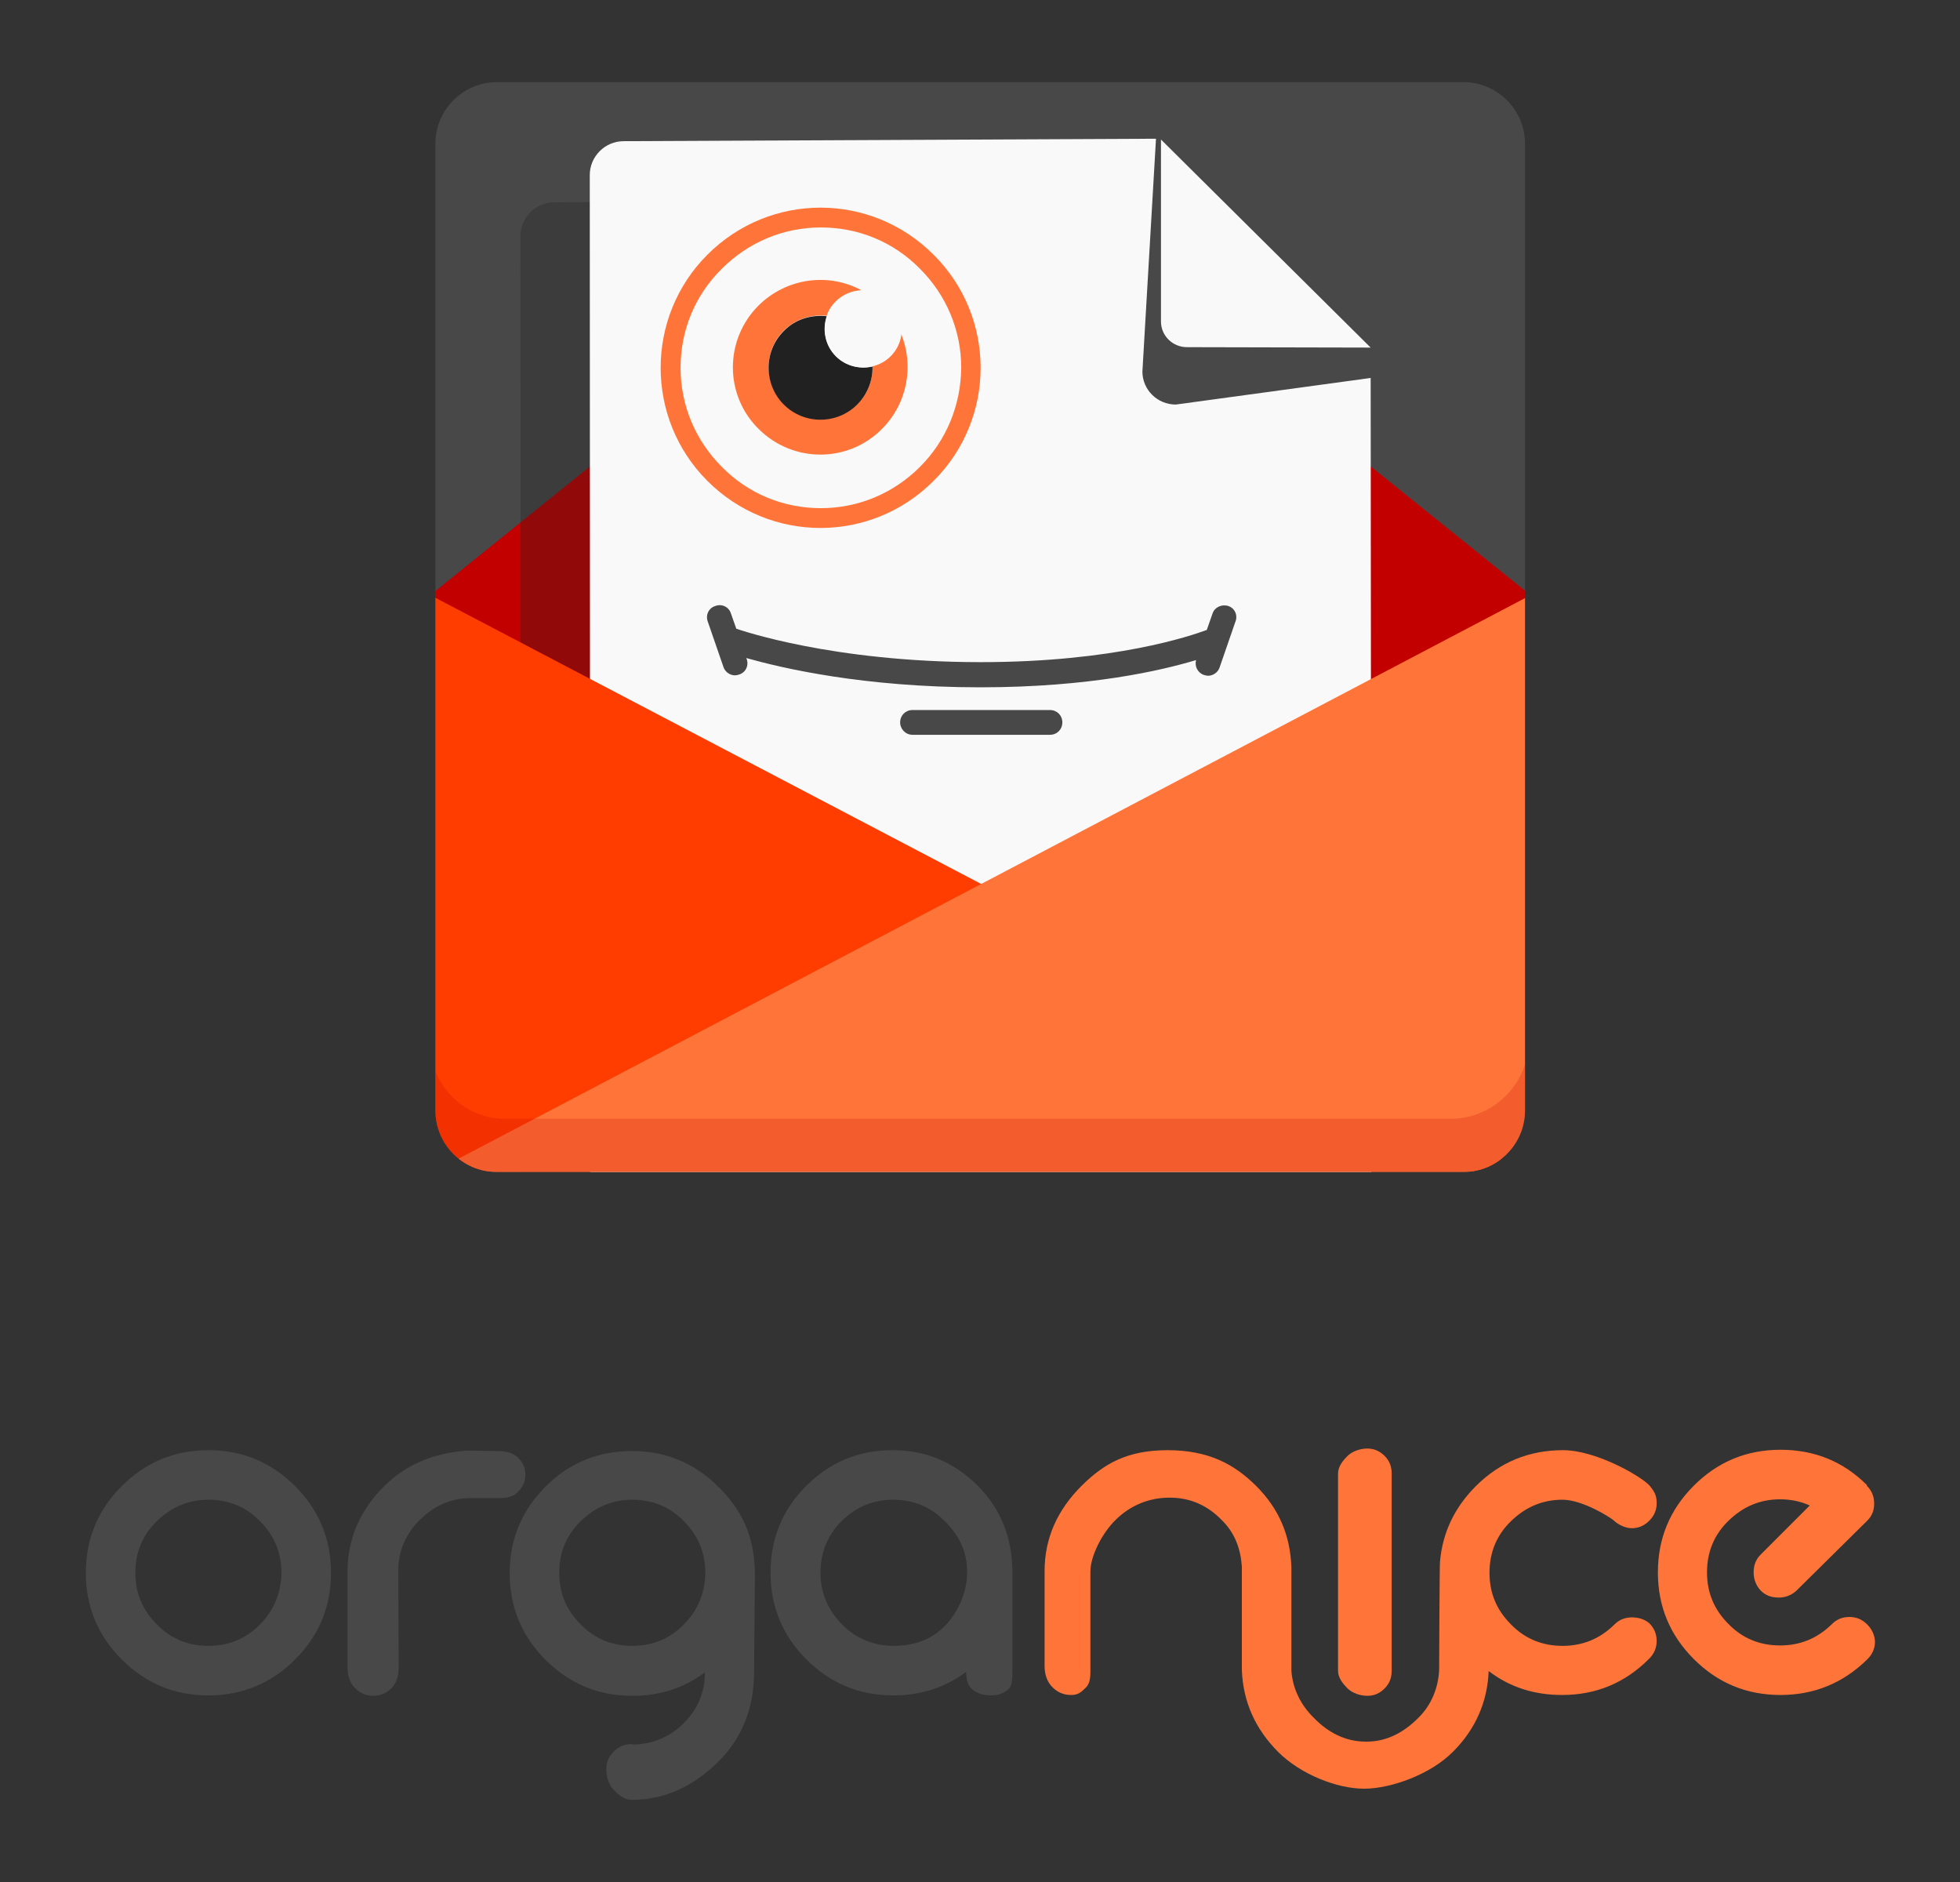 <svg xmlns="http://www.w3.org/2000/svg" xmlns:xlink="http://www.w3.org/1999/xlink" viewBox="0 0 474.9 455.9">
  <rect x="0" y="0" width="474.9" height="455.9" fill="#333333" stroke="none"/>
  <defs>
    <path id="a" d="M120.4 283.9h234.2c8.2 0 14.9-6.7 14.9-14.9V34.8c0-8.2-6.7-14.9-14.9-14.9H120.4c-8.2 0-14.9 6.7-14.9 14.9V269c0 8.2 6.6 14.9 14.9 14.9z"/>
  </defs>
  <use xlink:href="#a" overflow="visible" fill="#484848"/>
  <clipPath id="b">
    <use xlink:href="#a" overflow="visible"/>
  </clipPath>
  <g clip-path="url(#b)">
    <path fill="#C30000" d="M371 144.3H104.1L237.5 36.8zM104.6 144.3H371v108.1H104.6z"/>
    <path fill="#212121" d="M315.4 98.7l.2 226.1c0 4.5-3.7 8.2-8.2 8.2h-173c-4.5 0-8.2-3.7-8.2-8.2l-.1-267.6c0-4.5 3.7-8.2 8.2-8.2l130.3-.6" opacity=".3"/>
    <path fill="#F9F9F9" d="M332.1 83.8l.2 226.1c0 4.5-3.7 8.2-8.2 8.2l-172.9.1c-4.5 0-8.2-3.7-8.2-8.2l-.1-267.6c0-4.5 3.7-8.2 8.2-8.2l130.3-.6"/>
    <path fill="#FF3D00" d="M237.1 213.8l-132.2-69.3v139.2h264.4"/>
    <g>
      <path fill="#FF7539" d="M371 144.1v139.8H105"/>
    </g>
  </g>
  <path clip-path="url(#b)" fill="#484848" d="M345 89.8L284.9 98c-4.5 0-8.1-3.6-8.1-8l3.8-65.1L345 89.8z"/>
  <path clip-path="url(#b)" fill="#F9F9F9" d="M332.1 84.2l-44.5-.1c-3.5 0-6.3-2.8-6.3-6.2V33.8"/>
  <g clip-path="url(#b)">
    <path fill="#484848" d="M221.1 178c-1.7 0-3-1.4-3-3 0-1.7 1.3-3 3-3h33.3c1.7 0 3 1.3 3 3s-1.3 3-3 3h-33.3z"/>
  </g>
  <path clip-path="url(#b)" fill="#484848" d="M297.6 146.8c-1.6-.5-3.3.3-3.8 1.8l-1.4 4c-3.8 1.4-22.3 7.8-54.8 7.8-36 0-58.3-7.8-59.2-8.1l-1.3-3.7c-.5-1.6-2.2-2.4-3.8-1.8-1.6.5-2.4 2.2-1.8 3.8l3.8 11c.4 1.2 1.6 2 2.8 2 .3 0 .7-.1 1-.2 1.6-.5 2.4-2.2 1.8-3.8l-.1-.2c8.5 2.4 28.3 7.1 56.7 7.1 26.6 0 44-4.1 52.3-6.6-.4 1.5.4 3.1 1.9 3.6.3.1.7.2 1 .2 1.2 0 2.4-.8 2.8-2l3.8-11c.7-1.6-.1-3.4-1.7-3.9z"/>
  <g opacity=".21" clip-path="url(#b)">
    <path fill="#C30000" d="M370.2 253c0 9.7-8.6 18-18.5 18H122.1c-9.9 0-17.9-8.5-17.9-18.2v21.7c0 9.7 8 18.5 17.9 18.5h229.6c9.9 0 18.5-8.8 18.5-18.5V253"/>
  </g>
  <g clip-path="url(#b)">
    <path fill="none" d="M222.9 65.1c-6.4-6.4-14.9-10-24-10s-17.6 3.5-24 10c-6.4 6.4-10 14.9-10 24s3.5 17.6 10 24c6.4 6.4 14.9 10 24 10s17.6-3.5 24-10c6.4-6.4 10-14.9 10-24-.1-9.1-3.6-17.6-10-24zm-9.1 38.9c-8.3 8.3-21.7 8.3-29.9 0-8.3-8.3-8.3-21.7 0-29.9 6.7-6.7 16.9-8 24.9-3.7 2.5-.1 5 .8 7 2.7 2.1 2.1 3 5.1 2.6 7.8 3.1 7.7 1.6 16.9-4.6 23.1z"/>
    <path fill="#FF7539" d="M226.2 61.7c-7.6-7.6-17.5-11.4-27.4-11.4-9.9 0-19.8 3.8-27.4 11.4-15.1 15.1-15.1 39.7 0 54.8 7.6 7.6 17.5 11.4 27.4 11.4 9.9 0 19.8-3.8 27.4-11.4 15.2-15.1 15.2-39.7 0-54.8zm-3.3 51.4c-6.4 6.4-14.9 10-24 10s-17.6-3.5-24-10c-6.4-6.4-10-14.9-10-24s3.5-17.6 10-24c6.4-6.4 14.9-10 24-10s17.6 3.5 24 10c6.4 6.4 10 14.9 10 24-.1 9.1-3.6 17.6-10 24z"/>
    <path fill="#FF7539" d="M215.7 86.3c-1.2 1.2-2.7 2-4.3 2.4.1 3.3-1.1 6.7-3.7 9.2-4.9 4.9-12.9 4.9-17.8 0s-4.9-12.9 0-17.8c2.8-2.8 6.7-4 10.4-3.6.4-1.3 1.2-2.5 2.2-3.5 1.7-1.7 4-2.6 6.2-2.7-8-4.3-18.1-3-24.9 3.7-8.3 8.3-8.3 21.7 0 29.9 8.3 8.3 21.7 8.3 29.9 0 6.2-6.2 7.8-15.4 4.6-23.1-.2 2.1-1.1 4-2.6 5.5z"/>
    <path fill="#212121" d="M202.5 86.3c-2.6-2.6-3.3-6.4-2.2-9.7-3.7-.4-7.6.7-10.4 3.6-4.9 4.9-4.9 12.9 0 17.8s12.9 4.9 17.8 0c2.5-2.5 3.8-5.9 3.7-9.2-3.1.7-6.5-.1-8.9-2.5z"/>
    <path fill="#F9F9F9" d="M200.4 76.6c-1.2 3.3-.4 7.1 2.2 9.7 2.4 2.4 5.8 3.2 8.9 2.4 1.6-.4 3.1-1.2 4.3-2.4 1.5-1.5 2.4-3.4 2.6-5.3.4-2.8-.5-5.7-2.6-7.8-1.9-1.9-4.5-2.8-7-2.7-2.3.1-4.5 1-6.2 2.7-1.1.9-1.8 2.1-2.2 3.4z"/>
  </g>
  <g>
    <g fill="#FF7539">
      <path d="M331.3 410.8c1.7 0 3-.6 4.2-1.8 1.2-1.2 1.7-2.6 1.7-4.3V357c0-1.7-.5-3.1-1.7-4.3-1.2-1.2-2.6-1.8-4.2-1.8s-3.6.6-4.8 1.8c-1.2 1.2-2.3 2.6-2.3 4.3v47.7c0 1.7 1.1 3.1 2.3 4.3 1.2 1.2 3.2 1.8 4.8 1.8z"/>
      <path d="M395.4 391.8c-1.7 0-3.1.6-4.2 1.7l-.1.1c-3.5 3.4-7.6 5.1-12.5 5.1s-9.1-1.7-12.5-5.2c-3.5-3.5-5.2-7.6-5.2-12.5s1.7-9.1 5.2-12.5c3.5-3.4 7.6-5.2 12.5-5.2s11.8 4.4 12.5 5.1c.8.8 2.6 1.8 4.3 1.8 1.6 0 3-.6 4.2-1.8 1.2-1.2 1.8-2.6 1.8-4.2 0-1.7-.3-2.6-1.7-4.3-1.8-2.1-12.8-8.6-21-8.6s-15.3 2.9-21.1 8.7c-5.2 5.2-8.1 11.3-8.7 18.4-.1.6-.2 25.8-.2 26.1-.2 4.4-1.9 8.6-5.1 11.7-3.5 3.5-7.6 5.7-12.5 5.7h-.2c-4.9 0-9.1-2.2-12.5-5.7-3.2-3.1-5.2-7.1-5.5-11.5v-25.1c-.3-7.7-3-14.1-8.5-19.6-5.4-5.4-11.7-8.7-21.5-8.7s-15.5 3.3-20.9 8.7c-5.7 5.7-8.9 12.5-8.9 20.6v23c0 2.3.8 4.1 2 5.2 1.2 1.2 2.7 1.8 4.4 1.8 1.7 0 2.4-.6 3.6-1.8 1.2-1.2 1.1-2.9 1.1-5.1v-23c0-3.8 2.9-9.4 6.1-12.5 3.5-3.5 8.1-5.4 13-5.4h.2c4.9 0 9.1 1.9 12.5 5.4 3.2 3.1 4.6 7 4.9 11.3v25.1c.3 7.7 3.3 14.3 8.8 19.8 5.4 5.4 14.2 8.9 20.8 8.9s16.2-3.5 21.6-9c5.4-5.4 8.3-12 8.6-19.5 5.1 3.9 11 5.8 17.8 5.8 8.2 0 15.2-2.9 21-8.7l.1-.1c1.2-1.2 1.8-2.6 1.8-4.3 0-1.7-.6-3.1-1.8-4.3-1.1-.9-2.5-1.4-4.2-1.4zM452.4 393.5c-1.2-1.2-2.6-1.8-4.3-1.8-1.7 0-3.1.6-4.2 1.7l-.1.1c-3.5 3.4-7.6 5.1-12.5 5.1s-9.1-1.7-12.5-5.2c-3.5-3.5-5.2-7.6-5.2-12.5s1.7-9.1 5.2-12.5c3.5-3.4 7.6-5.2 12.5-5.2 2.6 0 5 .5 7.2 1.5l-11.9 11.9c-1.2 1.2-1.7 2.6-1.7 4.3 0 1.7.6 3.2 1.7 4.4 1.2 1.2 2.6 1.7 4.4 1.7 1.7 0 3.1-.6 4.3-1.7l17.1-16.9c1.2-1.2 1.7-2.5 1.7-4.2 0-1.7-.6-3.1-1.7-4.2 0 0-.1 0-.1-.1l.1-.1c-5.8-5.8-12.8-8.6-21-8.6s-15.2 2.9-21 8.7c-5.8 5.8-8.7 12.8-8.7 21s2.9 15.2 8.7 21c5.8 5.8 12.8 8.7 21 8.7s15.2-2.9 21-8.6l.1-.1c1.2-1.2 1.8-2.6 1.8-4.3-.1-1.5-.7-2.9-1.9-4.1z"/>
    </g>
    <g fill="#484848">
      <path d="M50.5 351.3c-8.2 0-15.2 2.9-21 8.7-5.8 5.8-8.7 12.8-8.7 21s2.9 15.2 8.7 21c5.8 5.8 12.8 8.7 21 8.7s15.2-2.9 21-8.7c5.8-5.8 8.7-12.8 8.7-21s-2.9-15.2-8.7-21c-5.8-5.8-12.8-8.7-21-8.7zM63 393.5c-3.4 3.5-7.6 5.2-12.5 5.2s-9.1-1.7-12.5-5.2c-3.5-3.5-5.2-7.6-5.2-12.5s1.7-9.1 5.2-12.5c3.5-3.4 7.6-5.2 12.5-5.2s9.1 1.7 12.5 5.2c3.4 3.4 5.2 7.6 5.2 12.5-.1 4.9-1.8 9.1-5.2 12.5zM174.2 360.3c-5.8-5.8-12.8-8.8-21-8.8s-15.2 2.8-21 8.6c-5.8 5.8-8.7 12.8-8.7 21s2.9 15.2 8.7 21c5.8 5.8 12.8 8.7 21 8.7 6.7 0 12.6-1.9 17.6-5.7 0 4.8-1.7 8.9-5.1 12.3-3.3 3.3-7.3 5-11.9 5.2-.3 0-.6-.1-.8-.1-1.7 0-3.1.6-4.3 1.8-1.2 1.2-1.8 2.6-1.8 4.3 0 1.7.6 3.8 1.8 5 1.2 1.2 2.6 2.4 4.3 2.4h.2c8.2 0 15.2-3.6 21-9.4 5.6-5.6 8.3-12.7 8.5-20.6 0-.3.2-24.5.2-24.5 0-9-2.9-15.4-8.7-21.2zm-8.5 33.2c-3.4 3.5-7.6 5.2-12.5 5.2s-9.1-1.7-12.5-5.2c-3.5-3.5-5.2-7.6-5.2-12.5s1.7-9.1 5.2-12.5c3.5-3.4 7.6-5.2 12.5-5.2s9.1 1.7 12.5 5.2c3.4 3.4 5.2 7.6 5.2 12.5-.1 4.9-1.8 9.1-5.2 12.5zM237 360c-5.8-5.8-12.6-8.7-20.8-8.7-8.2 0-15.1 2.9-20.9 8.7-5.8 5.8-8.6 12.8-8.6 21s2.9 15.2 8.7 21c5.8 5.8 12.8 8.7 21.1 8.7 6.6 0 12.5-1.9 17.6-5.7 0 2.2.6 3.7 1.8 4.5 1.2.8 2.6 1.2 4.3 1.2s2.6-.4 3.8-1.2c1.2-.8 1.3-2.3 1.3-4.7v-24.2c-.1-7.9-2.6-14.8-8.3-20.6zm-7.7 33.5c-3.3 3.6-7.8 5.2-12.7 5.2-4.9 0-9.1-1.7-12.6-5.2-3.4-3.5-5.2-7.6-5.2-12.5s1.7-9.1 5.1-12.5c3.4-3.4 7.6-5.2 12.5-5.2s9.1 1.7 12.5 5.2c3.2 3.1 5.2 6.9 5.4 11.3.1.4.6 7.5-5 13.7zM125.5 361.4c1.2-1.2 1.8-2.5 1.8-4.2 0-1.7-.6-2.9-1.8-4.1-1.2-1.2-2.9-1.6-5.1-1.6l-7.3-.1c-8.1.6-14.8 3.4-20.1 8.7-5.7 5.7-8.8 12.6-8.8 20.7v23c0 2.3.7 4.1 1.9 5.2 1.2 1.2 2.7 1.8 4.3 1.8 1.7 0 3.2-.6 4.4-1.8 1.2-1.2 1.8-2.9 1.8-5.1 0 0-.1-23.7-.1-24.1.2-4.4 1.9-8.3 5.1-11.5 3.5-3.5 7.6-5.4 12.5-5.4h6.2c2.3.1 4.1-.3 5.2-1.5z"/>
    </g>
  </g>
</svg>
